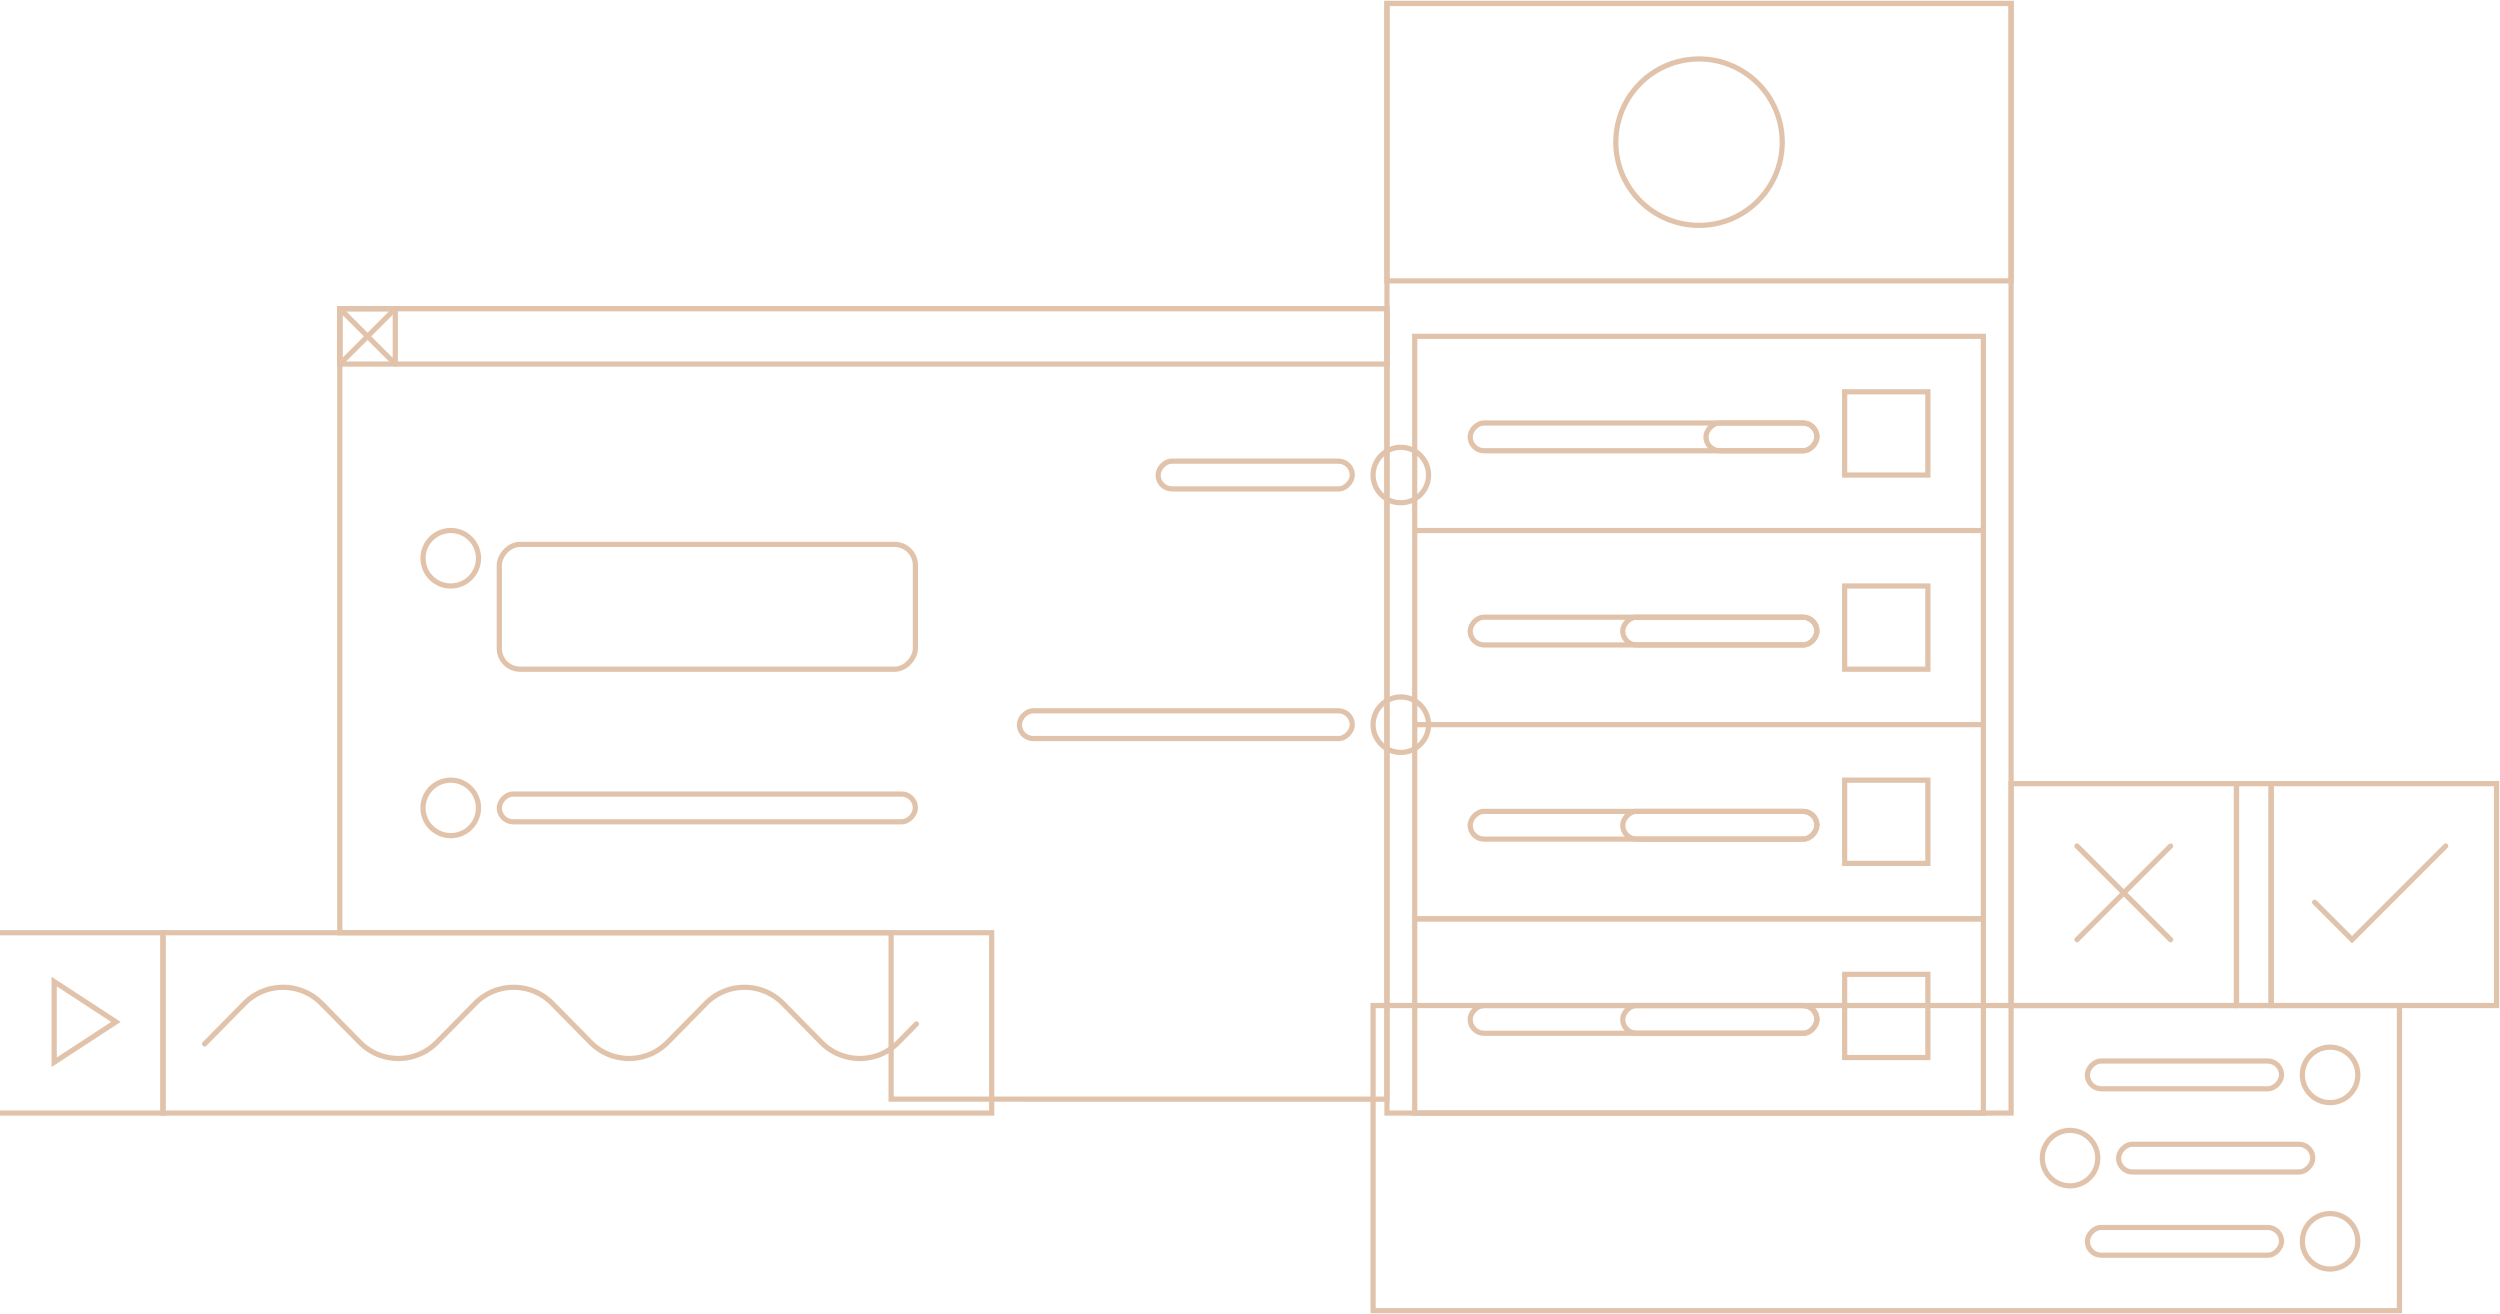 <svg height="379" width="721" xmlns="http://www.w3.org/2000/svg"><g transform="matrix(-1 0 0 1 720 1)" stroke="#b1692a" stroke-width="1.5" fill="none" fill-rule="evenodd" opacity=".4" stroke-linecap="round"><path d="M140 0h180v320H140z"/><path d="M148 96h164v56H148zm0 56h164v56H148zm0 56h164v56H148z"/><path d="M164 112h24v24h-24zm0 56h24v24h-24zm0 56h24v24h-24z"/><rect height="8" rx="4" width="100" x="196" y="121"/><rect height="8" rx="4" width="100" x="196" y="177"/><rect height="8" rx="4" width="100" x="196" y="233"/><rect height="8" rx="4" width="32" x="196" y="121"/><rect height="8" rx="4" width="56" x="196" y="177"/><rect height="8" rx="4" width="56" x="196" y="233"/><path d="M148 264h164v56H148z"/><path d="M164 280h24v24h-24z"/><rect height="8" rx="4" width="100" x="196" y="289"/><rect height="8" rx="4" width="56" x="196" y="289"/><path d="M140 0h180v80H140z"/><circle cx="230" cy="40" r="24"/><g transform="translate(308 88)"><path d="M314 180H155v48H12V0h302z"/><rect height="8" rx="4" width="56" x="22" y="44"/><rect height="36" rx="6" width="120" x="148" y="68"/><circle cx="8" cy="48" r="8"/><rect height="8" rx="4" width="96" x="22" y="116"/><circle cx="8" cy="120" r="8"/><circle cx="282" cy="72" r="8"/><rect height="8" rx="4" width="120" x="148" y="140"/><circle cx="282" cy="144" r="8"/><path d="M12 0h302v16H12z"/><g stroke-linejoin="round"><path d="M298 0h16v16z"/><path d="M298 0h16l-16 16z"/></g></g><path d="M28 289h296v88H28z"/><rect height="8" rx="4" width="56" x="62" y="305"/><rect height="8" rx="4" width="56" x="53" y="329"/><circle cx="48" cy="309" r="8"/><rect height="8" rx="4" width="56" x="62" y="353"/><circle cx="48" cy="357" r="8"/><circle cx="123" cy="333" r="8"/><path d="M75 289h65v-64H75zm-75 0h65v-64H0z"/><path d="M52.45 259.216L41.664 270l-27-27M94 270l27-27m0 27l-27-27m-19 46H65v-64h10zm598-21H434v52h239zm31.375 14.093l-17.81 11.625 17.81 11.625z"/><path d="M661 300.077l-11.499-11.682c-6.044-6.14-15.92-6.218-22.061-.174a15.6 15.6 0 0 0-.174.174l-11.034 11.21c-6.044 6.14-15.921 6.218-22.061.174a15.597 15.597 0 0 1-.174-.174l-11.034-11.21c-6.044-6.14-15.921-6.218-22.061-.174l-.175.174-11.034 11.21c-6.043 6.14-15.92 6.218-22.06.174a15.597 15.597 0 0 1-.175-.174l-11.034-11.21c-6.044-6.14-15.92-6.218-22.06-.174-.06.058-.117.116-.175.174l-11.034 11.21c-6.044 6.14-15.92 6.218-22.061.174a15.597 15.597 0 0 1-.174-.174l-5.214-5.297M725 268h-52v52h52z"/></g></svg>